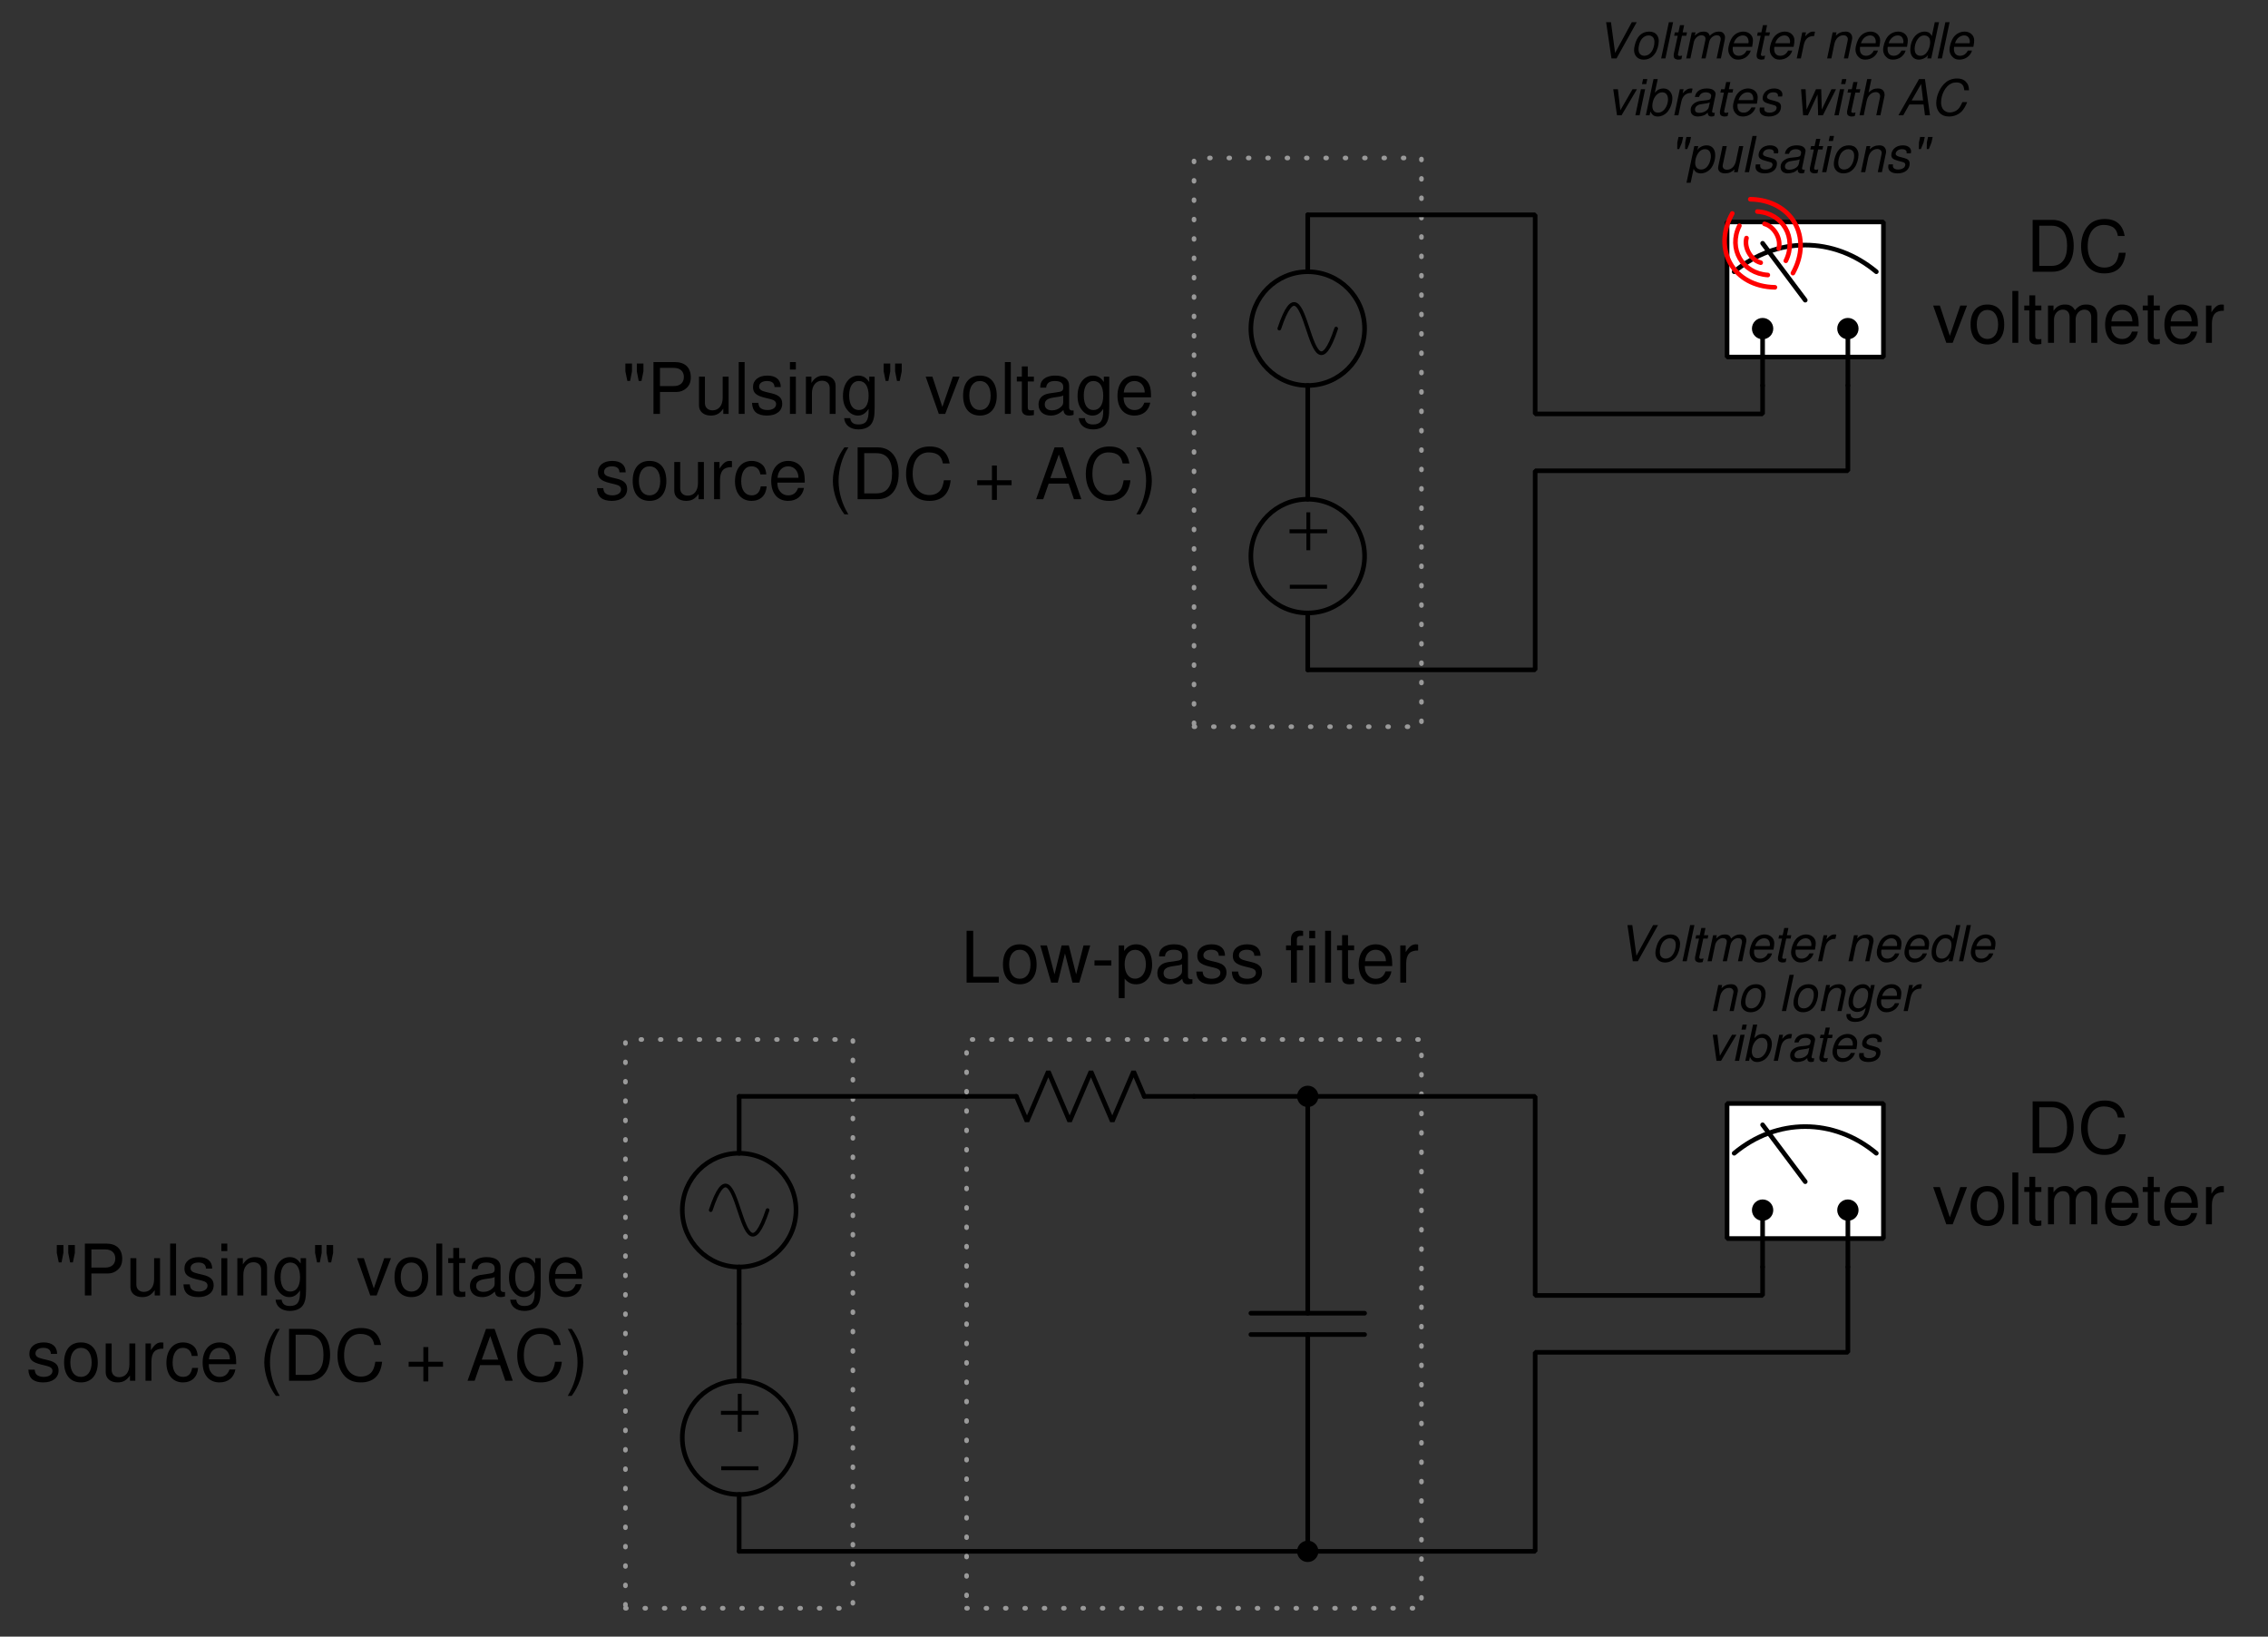 <?xml version="1.0" encoding="UTF-8"?>
<svg xmlns="http://www.w3.org/2000/svg" xmlns:xlink="http://www.w3.org/1999/xlink" viewBox="0 0 358.999 258.999" version="1.2">
<rect x="0" y="0" width="358.999" height="258.999" fill="#333333" stroke="none"/>
<defs>
<g>
<symbol overflow="visible" id="glyph0-0">
<path style="stroke:none;" d=""/>
</symbol>
<symbol overflow="visible" id="glyph0-1">
<path style="stroke:none;" d="M 3.391 -6 L 2.781 -6 L 2.781 -3.312 L 0.109 -3.312 L 0.109 -2.688 L 2.781 -2.688 L 2.781 0 L 3.391 0 L 3.391 -2.688 L 6.062 -2.688 L 6.062 -3.312 L 3.391 -3.312 Z M 3.391 -6 "/>
</symbol>
<symbol overflow="visible" id="glyph0-2">
<path style="stroke:none;" d="M 0.125 -3.312 L 0.125 -2.688 L 6.016 -2.688 L 6.016 -3.312 Z M 0.125 -3.312 "/>
</symbol>
<symbol overflow="visible" id="glyph1-0">
<path style="stroke:none;" d=""/>
</symbol>
<symbol overflow="visible" id="glyph1-1">
<path style="stroke:none;" d="M 0.578 -7.969 L 0.578 -6.734 L 0.891 -5.219 L 1.328 -5.219 L 1.625 -6.734 L 1.625 -7.969 Z M 2.391 -7.969 L 2.391 -6.734 L 2.688 -5.219 L 3.125 -5.219 L 3.438 -6.734 L 3.438 -7.969 Z M 2.391 -7.969 "/>
</symbol>
<symbol overflow="visible" id="glyph1-2">
<path style="stroke:none;" d="M 2.062 -3.469 L 4.641 -3.469 C 5.281 -3.469 5.797 -3.672 6.234 -4.062 C 6.734 -4.516 6.938 -5.047 6.938 -5.797 C 6.938 -7.328 6.031 -8.203 4.406 -8.203 L 1.031 -8.203 L 1.031 0 L 2.062 0 Z M 2.062 -4.406 L 2.062 -7.281 L 4.25 -7.281 C 5.25 -7.281 5.844 -6.734 5.844 -5.844 C 5.844 -4.938 5.25 -4.406 4.25 -4.406 Z M 2.062 -4.406 "/>
</symbol>
<symbol overflow="visible" id="glyph1-3">
<path style="stroke:none;" d="M 5.422 0 L 5.422 -5.891 L 4.484 -5.891 L 4.484 -2.547 C 4.484 -1.344 3.859 -0.562 2.875 -0.562 C 2.141 -0.562 1.672 -1.016 1.672 -1.719 L 1.672 -5.891 L 0.734 -5.891 L 0.734 -1.344 C 0.734 -0.375 1.469 0.266 2.609 0.266 C 3.469 0.266 4.031 -0.047 4.578 -0.828 L 4.578 0 Z M 5.422 0 "/>
</symbol>
<symbol overflow="visible" id="glyph1-4">
<path style="stroke:none;" d="M 1.703 -8.203 L 0.766 -8.203 L 0.766 0 L 1.703 0 Z M 1.703 -8.203 "/>
</symbol>
<symbol overflow="visible" id="glyph1-5">
<path style="stroke:none;" d="M 4.922 -4.25 C 4.922 -5.406 4.156 -6.062 2.797 -6.062 C 1.422 -6.062 0.531 -5.359 0.531 -4.266 C 0.531 -3.344 1 -2.906 2.391 -2.562 L 3.281 -2.344 C 3.922 -2.188 4.188 -1.953 4.188 -1.547 C 4.188 -0.984 3.641 -0.609 2.812 -0.609 C 2.312 -0.609 1.875 -0.75 1.641 -1 C 1.5 -1.172 1.422 -1.344 1.375 -1.75 L 0.375 -1.75 C 0.422 -0.391 1.188 0.266 2.734 0.266 C 4.219 0.266 5.156 -0.469 5.156 -1.609 C 5.156 -2.484 4.672 -2.969 3.5 -3.25 L 2.594 -3.469 C 1.828 -3.641 1.5 -3.891 1.5 -4.312 C 1.5 -4.859 1.984 -5.203 2.75 -5.203 C 3.516 -5.203 3.922 -4.875 3.938 -4.25 Z M 4.922 -4.25 "/>
</symbol>
<symbol overflow="visible" id="glyph1-6">
<path style="stroke:none;" d="M 1.688 -5.891 L 0.75 -5.891 L 0.75 0 L 1.688 0 Z M 1.688 -8.203 L 0.75 -8.203 L 0.75 -7.016 L 1.688 -7.016 Z M 1.688 -8.203 "/>
</symbol>
<symbol overflow="visible" id="glyph1-7">
<path style="stroke:none;" d="M 0.781 -5.891 L 0.781 0 L 1.734 0 L 1.734 -3.25 C 1.734 -4.453 2.359 -5.25 3.328 -5.25 C 4.078 -5.25 4.547 -4.797 4.547 -4.078 L 4.547 0 L 5.484 0 L 5.484 -4.453 C 5.484 -5.438 4.75 -6.062 3.609 -6.062 C 2.734 -6.062 2.172 -5.719 1.656 -4.906 L 1.656 -5.891 Z M 0.781 -5.891 "/>
</symbol>
<symbol overflow="visible" id="glyph1-8">
<path style="stroke:none;" d="M 4.547 -5.891 L 4.547 -5.047 C 4.078 -5.75 3.562 -6.062 2.812 -6.062 C 1.391 -6.062 0.391 -4.734 0.391 -2.844 C 0.391 -1.859 0.625 -1.141 1.141 -0.547 C 1.578 -0.016 2.141 0.266 2.75 0.266 C 3.453 0.266 3.953 -0.062 4.453 -0.797 L 4.453 -0.5 C 4.453 1.078 4.016 1.672 2.844 1.672 C 2.047 1.672 1.625 1.344 1.547 0.672 L 0.578 0.672 C 0.672 1.766 1.547 2.453 2.828 2.453 C 3.688 2.453 4.406 2.172 4.797 1.703 C 5.25 1.141 5.406 0.422 5.406 -0.969 L 5.406 -5.891 Z M 2.906 -5.203 C 3.891 -5.203 4.453 -4.359 4.453 -2.875 C 4.453 -1.438 3.875 -0.609 2.906 -0.609 C 1.938 -0.609 1.375 -1.453 1.375 -2.906 C 1.375 -4.344 1.938 -5.203 2.906 -5.203 Z M 2.906 -5.203 "/>
</symbol>
<symbol overflow="visible" id="glyph1-9">
<path style="stroke:none;" d=""/>
</symbol>
<symbol overflow="visible" id="glyph1-10">
<path style="stroke:none;" d="M 3.203 0 L 5.469 -5.891 L 4.406 -5.891 L 2.75 -1.109 L 1.172 -5.891 L 0.109 -5.891 L 2.188 0 Z M 3.203 0 "/>
</symbol>
<symbol overflow="visible" id="glyph1-11">
<path style="stroke:none;" d="M 3.062 -6.062 C 1.391 -6.062 0.406 -4.875 0.406 -2.906 C 0.406 -0.906 1.391 0.266 3.078 0.266 C 4.734 0.266 5.734 -0.922 5.734 -2.859 C 5.734 -4.906 4.766 -6.062 3.062 -6.062 Z M 3.078 -5.203 C 4.125 -5.203 4.766 -4.328 4.766 -2.875 C 4.766 -1.469 4.109 -0.609 3.078 -0.609 C 2.031 -0.609 1.391 -1.469 1.391 -2.906 C 1.391 -4.328 2.031 -5.203 3.078 -5.203 Z M 3.078 -5.203 "/>
</symbol>
<symbol overflow="visible" id="glyph1-12">
<path style="stroke:none;" d="M 2.859 -5.891 L 1.891 -5.891 L 1.891 -7.516 L 0.953 -7.516 L 0.953 -5.891 L 0.156 -5.891 L 0.156 -5.125 L 0.953 -5.125 L 0.953 -0.672 C 0.953 -0.062 1.359 0.266 2.094 0.266 C 2.344 0.266 2.547 0.234 2.859 0.188 L 2.859 -0.609 C 2.719 -0.578 2.594 -0.562 2.406 -0.562 C 2 -0.562 1.891 -0.672 1.891 -1.094 L 1.891 -5.125 L 2.859 -5.125 Z M 2.859 -5.891 "/>
</symbol>
<symbol overflow="visible" id="glyph1-13">
<path style="stroke:none;" d="M 6.016 -0.547 C 5.922 -0.531 5.875 -0.531 5.812 -0.531 C 5.484 -0.531 5.312 -0.703 5.312 -0.984 L 5.312 -4.453 C 5.312 -5.5 4.547 -6.062 3.094 -6.062 C 2.234 -6.062 1.547 -5.812 1.141 -5.375 C 0.859 -5.078 0.75 -4.734 0.734 -4.156 L 1.672 -4.156 C 1.75 -4.875 2.188 -5.203 3.062 -5.203 C 3.922 -5.203 4.375 -4.875 4.375 -4.312 L 4.375 -4.078 C 4.359 -3.672 4.156 -3.516 3.391 -3.422 C 2.062 -3.25 1.875 -3.203 1.5 -3.062 C 0.828 -2.766 0.469 -2.25 0.469 -1.484 C 0.469 -0.422 1.219 0.266 2.406 0.266 C 3.156 0.266 3.75 0 4.406 -0.609 C 4.484 0 4.766 0.266 5.375 0.266 C 5.578 0.266 5.703 0.234 6.016 0.156 Z M 4.375 -1.859 C 4.375 -1.547 4.281 -1.344 4 -1.094 C 3.625 -0.75 3.156 -0.562 2.609 -0.562 C 1.875 -0.562 1.453 -0.906 1.453 -1.5 C 1.453 -2.125 1.859 -2.438 2.875 -2.594 C 3.875 -2.719 4.062 -2.766 4.375 -2.906 Z M 4.375 -1.859 "/>
</symbol>
<symbol overflow="visible" id="glyph1-14">
<path style="stroke:none;" d="M 5.766 -2.625 C 5.766 -3.531 5.703 -4.078 5.531 -4.516 C 5.156 -5.484 4.25 -6.062 3.156 -6.062 C 1.5 -6.062 0.453 -4.812 0.453 -2.875 C 0.453 -0.922 1.469 0.266 3.125 0.266 C 4.484 0.266 5.406 -0.5 5.641 -1.781 L 4.703 -1.781 C 4.438 -1.016 3.922 -0.609 3.156 -0.609 C 2.562 -0.609 2.062 -0.875 1.75 -1.375 C 1.516 -1.703 1.438 -2.047 1.422 -2.625 Z M 1.453 -3.391 C 1.531 -4.484 2.188 -5.203 3.141 -5.203 C 4.094 -5.203 4.766 -4.453 4.766 -3.391 Z M 1.453 -3.391 "/>
</symbol>
<symbol overflow="visible" id="glyph1-15">
<path style="stroke:none;" d="M 0.781 -5.891 L 0.781 0 L 1.719 0 L 1.719 -3.062 C 1.734 -4.484 2.312 -5.109 3.609 -5.078 L 3.609 -6.031 C 3.453 -6.047 3.359 -6.062 3.25 -6.062 C 2.641 -6.062 2.188 -5.703 1.641 -4.828 L 1.641 -5.891 Z M 0.781 -5.891 "/>
</symbol>
<symbol overflow="visible" id="glyph1-16">
<path style="stroke:none;" d="M 5.297 -3.922 C 5.25 -4.484 5.125 -4.859 4.906 -5.188 C 4.5 -5.734 3.797 -6.062 2.969 -6.062 C 1.375 -6.062 0.344 -4.797 0.344 -2.844 C 0.344 -0.938 1.359 0.266 2.953 0.266 C 4.359 0.266 5.25 -0.578 5.359 -2.031 L 4.422 -2.031 C 4.266 -1.078 3.781 -0.609 2.984 -0.609 C 1.953 -0.609 1.328 -1.453 1.328 -2.844 C 1.328 -4.312 1.938 -5.203 2.953 -5.203 C 3.75 -5.203 4.234 -4.734 4.359 -3.922 Z M 5.297 -3.922 "/>
</symbol>
<symbol overflow="visible" id="glyph1-17">
<path style="stroke:none;" d="M 2.656 -8.203 C 1.531 -6.734 0.828 -4.688 0.828 -2.906 C 0.828 -1.141 1.531 0.906 2.656 2.391 L 3.281 2.391 C 2.281 0.781 1.734 -1.109 1.734 -2.906 C 1.734 -4.703 2.281 -6.609 3.281 -8.203 Z M 2.656 -8.203 "/>
</symbol>
<symbol overflow="visible" id="glyph1-18">
<path style="stroke:none;" d="M 1 0 L 4.156 0 C 6.234 0 7.5 -1.547 7.5 -4.109 C 7.5 -6.656 6.25 -8.203 4.156 -8.203 L 1 -8.203 Z M 2.047 -0.922 L 2.047 -7.281 L 3.984 -7.281 C 5.609 -7.281 6.453 -6.188 6.453 -4.094 C 6.453 -2.016 5.609 -0.922 3.984 -0.922 Z M 2.047 -0.922 "/>
</symbol>
<symbol overflow="visible" id="glyph1-19">
<path style="stroke:none;" d="M 7.453 -5.656 C 7.125 -7.453 6.094 -8.344 4.281 -8.344 C 3.188 -8.344 2.297 -7.984 1.688 -7.312 C 0.938 -6.5 0.547 -5.328 0.547 -4 C 0.547 -2.656 0.953 -1.5 1.719 -0.703 C 2.359 -0.047 3.172 0.266 4.234 0.266 C 6.25 0.266 7.375 -0.828 7.609 -3 L 6.531 -3 C 6.453 -2.438 6.328 -2.047 6.172 -1.719 C 5.828 -1.047 5.125 -0.656 4.25 -0.656 C 2.625 -0.656 1.594 -1.969 1.594 -4.016 C 1.594 -6.125 2.562 -7.406 4.156 -7.406 C 4.828 -7.406 5.438 -7.219 5.781 -6.891 C 6.094 -6.609 6.25 -6.281 6.375 -5.656 Z M 7.453 -5.656 "/>
</symbol>
<symbol overflow="visible" id="glyph1-20">
<path style="stroke:none;" d="M 6 -3 L 3.672 -3 L 3.672 -5.328 L 2.891 -5.328 L 2.891 -3 L 0.562 -3 L 0.562 -2.219 L 2.891 -2.219 L 2.891 0.109 L 3.672 0.109 L 3.672 -2.219 L 6 -2.219 Z M 6 -3 "/>
</symbol>
<symbol overflow="visible" id="glyph1-21">
<path style="stroke:none;" d="M 5.328 -2.469 L 6.172 0 L 7.344 0 L 4.469 -8.203 L 3.109 -8.203 L 0.188 0 L 1.312 0 L 2.172 -2.469 Z M 5.047 -3.344 L 2.438 -3.344 L 3.781 -7.078 Z M 5.047 -3.344 "/>
</symbol>
<symbol overflow="visible" id="glyph1-22">
<path style="stroke:none;" d="M 1.047 2.391 C 2.172 0.906 2.875 -1.141 2.875 -2.906 C 2.875 -4.688 2.172 -6.734 1.047 -8.203 L 0.422 -8.203 C 1.422 -6.594 1.969 -4.703 1.969 -2.906 C 1.969 -1.109 1.422 0.781 0.422 2.391 Z M 1.047 2.391 "/>
</symbol>
<symbol overflow="visible" id="glyph1-23">
<path style="stroke:none;" d="M 1.953 -8.203 L 0.906 -8.203 L 0.906 0 L 6 0 L 6 -0.922 L 1.953 -0.922 Z M 1.953 -8.203 "/>
</symbol>
<symbol overflow="visible" id="glyph1-24">
<path style="stroke:none;" d="M 6.234 0 L 7.969 -5.891 L 6.906 -5.891 L 5.734 -1.312 L 4.578 -5.891 L 3.438 -5.891 L 2.312 -1.312 L 1.109 -5.891 L 0.062 -5.891 L 1.781 0 L 2.828 0 L 3.969 -4.625 L 5.156 0 Z M 6.234 0 "/>
</symbol>
<symbol overflow="visible" id="glyph1-25">
<path style="stroke:none;" d="M 3.188 -3.516 L 0.516 -3.516 L 0.516 -2.703 L 3.188 -2.703 Z M 3.188 -3.516 "/>
</symbol>
<symbol overflow="visible" id="glyph1-26">
<path style="stroke:none;" d="M 0.609 2.453 L 1.547 2.453 L 1.547 -0.625 C 2.047 -0.016 2.594 0.266 3.359 0.266 C 4.891 0.266 5.891 -0.969 5.891 -2.844 C 5.891 -4.828 4.922 -6.062 3.359 -6.062 C 2.547 -6.062 1.906 -5.703 1.469 -5 L 1.469 -5.891 L 0.609 -5.891 Z M 3.188 -5.188 C 4.234 -5.188 4.906 -4.281 4.906 -2.875 C 4.906 -1.531 4.219 -0.625 3.188 -0.625 C 2.188 -0.625 1.547 -1.516 1.547 -2.906 C 1.547 -4.281 2.188 -5.188 3.188 -5.188 Z M 3.188 -5.188 "/>
</symbol>
<symbol overflow="visible" id="glyph1-27">
<path style="stroke:none;" d="M 2.906 -5.891 L 1.922 -5.891 L 1.922 -6.812 C 1.922 -7.219 2.141 -7.406 2.578 -7.406 C 2.656 -7.406 2.688 -7.406 2.906 -7.406 L 2.906 -8.172 C 2.688 -8.219 2.562 -8.234 2.375 -8.234 C 1.5 -8.234 0.984 -7.734 0.984 -6.891 L 0.984 -5.891 L 0.203 -5.891 L 0.203 -5.125 L 0.984 -5.125 L 0.984 0 L 1.922 0 L 1.922 -5.125 L 2.906 -5.125 Z M 2.906 -5.891 "/>
</symbol>
<symbol overflow="visible" id="glyph1-28">
<path style="stroke:none;" d="M 0.781 -5.891 L 0.781 0 L 1.734 0 L 1.734 -3.703 C 1.734 -4.562 2.344 -5.25 3.109 -5.25 C 3.812 -5.25 4.203 -4.812 4.203 -4.062 L 4.203 0 L 5.156 0 L 5.156 -3.703 C 5.156 -4.562 5.766 -5.25 6.531 -5.25 C 7.219 -5.25 7.625 -4.797 7.625 -4.062 L 7.625 0 L 8.578 0 L 8.578 -4.422 C 8.578 -5.484 7.969 -6.062 6.859 -6.062 C 6.078 -6.062 5.609 -5.828 5.047 -5.156 C 4.703 -5.797 4.234 -6.062 3.469 -6.062 C 2.672 -6.062 2.156 -5.766 1.656 -5.062 L 1.656 -5.891 Z M 0.781 -5.891 "/>
</symbol>
<symbol overflow="visible" id="glyph2-0">
<path style="stroke:none;" d=""/>
</symbol>
<symbol overflow="visible" id="glyph2-1">
<path style="stroke:none;" d="M 3.094 0 L 6.297 -5.734 L 5.516 -5.734 L 2.875 -0.875 L 2.219 -5.734 L 1.453 -5.734 L 2.297 0 Z M 3.094 0 "/>
</symbol>
<symbol overflow="visible" id="glyph2-2">
<path style="stroke:none;" d="M 3.031 -4.25 C 1.828 -4.25 1.047 -3.484 0.719 -2.031 C 0.656 -1.766 0.625 -1.531 0.625 -1.297 C 0.625 -0.422 1.234 0.188 2.125 0.188 C 2.875 0.188 3.469 -0.125 3.906 -0.734 C 4.281 -1.234 4.531 -2.094 4.531 -2.766 C 4.531 -3.359 4.234 -3.891 3.75 -4.109 C 3.531 -4.203 3.312 -4.25 3.031 -4.25 Z M 2.922 -3.641 C 3.328 -3.641 3.641 -3.438 3.766 -3.109 C 3.812 -2.969 3.844 -2.812 3.844 -2.625 C 3.844 -1.719 3.422 -0.859 2.828 -0.562 C 2.641 -0.469 2.453 -0.422 2.234 -0.422 C 1.844 -0.422 1.531 -0.625 1.406 -0.953 C 1.359 -1.109 1.328 -1.281 1.328 -1.453 C 1.328 -1.812 1.406 -2.219 1.562 -2.594 C 1.734 -3.031 2 -3.312 2.344 -3.5 C 2.531 -3.594 2.703 -3.641 2.922 -3.641 Z M 2.922 -3.641 "/>
</symbol>
<symbol overflow="visible" id="glyph2-3">
<path style="stroke:none;" d="M 2.422 -5.734 L 1.75 -5.734 L 0.531 0 L 1.203 0 Z M 2.422 -5.734 "/>
</symbol>
<symbol overflow="visible" id="glyph2-4">
<path style="stroke:none;" d="M 2.875 -4.125 L 2.188 -4.125 L 2.422 -5.266 L 1.766 -5.266 L 1.516 -4.125 L 0.953 -4.125 L 0.844 -3.594 L 1.406 -3.594 L 0.781 -0.688 C 0.766 -0.609 0.766 -0.516 0.766 -0.438 C 0.766 -0.125 0.891 0.062 1.203 0.141 C 1.297 0.172 1.375 0.188 1.469 0.188 C 1.625 0.188 1.859 0.156 1.984 0.125 L 2.109 -0.453 C 1.844 -0.391 1.828 -0.391 1.719 -0.391 C 1.578 -0.391 1.484 -0.438 1.453 -0.547 C 1.438 -0.562 1.438 -0.578 1.438 -0.594 C 1.438 -0.625 1.453 -0.656 1.453 -0.703 L 2.078 -3.594 L 2.766 -3.594 Z M 2.875 -4.125 "/>
</symbol>
<symbol overflow="visible" id="glyph2-5">
<path style="stroke:none;" d="M 1.438 -4.125 L 0.562 0 L 1.219 0 L 1.766 -2.594 C 1.891 -3.188 2.438 -3.672 2.969 -3.672 C 3.297 -3.672 3.562 -3.5 3.594 -3.25 C 3.609 -3.219 3.609 -3.188 3.609 -3.141 C 3.609 -3.047 3.594 -2.938 3.578 -2.844 L 2.969 0 L 3.625 0 L 4.188 -2.594 C 4.312 -3.203 4.844 -3.672 5.422 -3.672 C 5.781 -3.672 6.016 -3.453 6.016 -3.078 C 6.016 -2.953 6.016 -2.953 5.953 -2.688 L 5.375 0 L 6.047 0 L 6.656 -2.938 C 6.688 -3.031 6.703 -3.281 6.703 -3.375 C 6.703 -3.578 6.609 -3.797 6.453 -3.984 C 6.281 -4.172 6.078 -4.25 5.703 -4.25 C 5.188 -4.25 4.75 -4.047 4.281 -3.594 C 4.203 -3.875 4.047 -4.078 3.797 -4.172 C 3.672 -4.219 3.516 -4.25 3.328 -4.25 C 2.781 -4.25 2.438 -4.094 1.922 -3.609 L 2.031 -4.125 Z M 1.438 -4.125 "/>
</symbol>
<symbol overflow="visible" id="glyph2-6">
<path style="stroke:none;" d="M 4.438 -1.844 C 4.547 -2.453 4.562 -2.641 4.562 -2.891 C 4.562 -3.656 3.906 -4.25 3.062 -4.25 C 2.375 -4.25 1.719 -3.922 1.328 -3.391 C 0.953 -2.891 0.656 -2.016 0.656 -1.359 C 0.656 -0.938 0.844 -0.5 1.156 -0.219 C 1.422 0.062 1.766 0.188 2.219 0.188 C 3.172 0.188 3.984 -0.406 4.219 -1.25 L 3.562 -1.25 C 3.281 -0.703 2.859 -0.422 2.328 -0.422 C 1.703 -0.422 1.359 -0.812 1.359 -1.484 C 1.359 -1.656 1.359 -1.719 1.391 -1.844 Z M 1.531 -2.406 C 1.734 -3.141 2.328 -3.641 2.969 -3.641 C 3.438 -3.641 3.75 -3.375 3.844 -2.906 C 3.859 -2.828 3.875 -2.75 3.875 -2.672 C 3.875 -2.594 3.859 -2.531 3.844 -2.406 Z M 1.531 -2.406 "/>
</symbol>
<symbol overflow="visible" id="glyph2-7">
<path style="stroke:none;" d="M 1.422 -4.125 L 0.547 0 L 1.203 0 L 1.656 -2.141 C 1.859 -3.078 2.391 -3.547 3.219 -3.547 L 3.297 -3.547 L 3.438 -4.219 L 3.391 -4.234 C 3.312 -4.234 3.25 -4.25 3.188 -4.25 C 2.719 -4.25 2.375 -4.047 1.875 -3.484 L 2.016 -4.125 Z M 1.422 -4.125 "/>
</symbol>
<symbol overflow="visible" id="glyph2-8">
<path style="stroke:none;" d=""/>
</symbol>
<symbol overflow="visible" id="glyph2-9">
<path style="stroke:none;" d="M 1.422 -4.125 L 0.547 0 L 1.219 0 L 1.688 -2.281 C 1.875 -3.141 2.438 -3.672 3.141 -3.672 C 3.531 -3.672 3.828 -3.406 3.828 -3.047 C 3.828 -3 3.812 -2.875 3.781 -2.75 L 3.203 0 L 3.859 0 L 4.484 -2.969 C 4.516 -3.062 4.516 -3.156 4.516 -3.266 C 4.516 -3.719 4.25 -4.094 3.828 -4.203 C 3.719 -4.234 3.594 -4.25 3.453 -4.25 C 2.844 -4.25 2.328 -4.031 1.922 -3.609 L 2.031 -4.125 Z M 1.422 -4.125 "/>
</symbol>
<symbol overflow="visible" id="glyph2-10">
<path style="stroke:none;" d="M 5.125 -5.734 L 4.453 -5.734 L 3.984 -3.531 C 3.797 -3.922 3.594 -4.109 3.281 -4.188 C 3.141 -4.234 3 -4.25 2.859 -4.25 C 1.547 -4.25 0.578 -3 0.578 -1.344 C 0.578 -0.422 1.109 0.188 1.922 0.188 C 2.266 0.188 2.625 0.078 2.938 -0.125 C 3.172 -0.266 3.281 -0.375 3.391 -0.594 L 3.266 0 L 3.891 0 Z M 2.797 -3.641 C 3.172 -3.641 3.5 -3.438 3.625 -3.156 C 3.688 -2.984 3.719 -2.797 3.719 -2.578 C 3.719 -2.109 3.594 -1.625 3.359 -1.219 C 3.062 -0.688 2.672 -0.422 2.188 -0.422 C 1.797 -0.422 1.516 -0.609 1.375 -0.906 C 1.312 -1.094 1.266 -1.281 1.266 -1.5 C 1.266 -2.359 1.703 -3.25 2.281 -3.531 C 2.438 -3.609 2.578 -3.641 2.797 -3.641 Z M 2.797 -3.641 "/>
</symbol>
<symbol overflow="visible" id="glyph2-11">
<path style="stroke:none;" d="M 2.266 0 L 4.703 -4.125 L 4 -4.125 L 2.078 -0.797 L 1.688 -4.125 L 0.953 -4.125 L 1.547 0 Z M 2.266 0 "/>
</symbol>
<symbol overflow="visible" id="glyph2-12">
<path style="stroke:none;" d="M 2.062 -4.125 L 1.391 -4.125 L 0.516 0 L 1.188 0 Z M 2.406 -5.734 L 1.734 -5.734 L 1.562 -4.938 L 2.234 -4.938 Z M 2.406 -5.734 "/>
</symbol>
<symbol overflow="visible" id="glyph2-13">
<path style="stroke:none;" d="M 1.641 -5.734 L 0.422 0 L 1.016 0 L 1.156 -0.609 C 1.406 -0.047 1.734 0.188 2.312 0.188 C 2.844 0.188 3.406 -0.062 3.75 -0.438 C 4.281 -1 4.625 -1.891 4.625 -2.703 C 4.625 -3.328 4.312 -3.875 3.812 -4.125 C 3.625 -4.203 3.438 -4.25 3.234 -4.25 C 2.906 -4.25 2.562 -4.156 2.328 -4.016 C 2.203 -3.922 2.094 -3.828 1.844 -3.578 L 2.312 -5.734 Z M 3.016 -3.641 C 3.391 -3.641 3.672 -3.469 3.812 -3.156 C 3.891 -2.969 3.938 -2.781 3.938 -2.547 C 3.938 -1.688 3.484 -0.828 2.859 -0.531 C 2.703 -0.453 2.531 -0.422 2.328 -0.422 C 1.969 -0.422 1.688 -0.594 1.562 -0.906 C 1.484 -1.078 1.453 -1.266 1.453 -1.438 C 1.453 -2.359 1.875 -3.188 2.5 -3.516 C 2.656 -3.594 2.812 -3.641 3.016 -3.641 Z M 3.016 -3.641 "/>
</symbol>
<symbol overflow="visible" id="glyph2-14">
<path style="stroke:none;" d="M 4.344 -0.406 C 4.281 -0.391 4.25 -0.391 4.219 -0.391 C 4.047 -0.391 3.953 -0.438 3.922 -0.531 C 3.906 -0.562 3.906 -0.578 3.906 -0.609 C 3.906 -0.641 3.906 -0.672 3.922 -0.688 L 4.422 -3.062 C 4.469 -3.281 4.469 -3.281 4.469 -3.359 C 4.469 -3.734 4.156 -4.078 3.672 -4.188 C 3.5 -4.219 3.297 -4.25 3.109 -4.25 C 2 -4.25 1.344 -3.781 1.188 -2.906 L 1.844 -2.906 C 1.922 -3.125 1.984 -3.234 2.094 -3.344 C 2.266 -3.531 2.594 -3.641 2.922 -3.641 C 3.281 -3.641 3.578 -3.516 3.703 -3.328 C 3.75 -3.266 3.766 -3.203 3.766 -3.141 C 3.766 -3.109 3.75 -3.047 3.75 -2.984 L 3.719 -2.844 C 3.672 -2.531 3.5 -2.422 2.922 -2.375 C 2.141 -2.312 1.797 -2.25 1.516 -2.141 C 1 -1.938 0.672 -1.594 0.547 -1.141 C 0.531 -1.047 0.516 -0.922 0.516 -0.828 C 0.516 -0.375 0.734 -0.047 1.125 0.094 C 1.281 0.156 1.453 0.188 1.641 0.188 C 1.922 0.188 2.25 0.125 2.531 0.031 C 2.781 -0.062 2.906 -0.141 3.234 -0.422 L 3.234 -0.344 C 3.234 -0.109 3.344 0.078 3.531 0.141 C 3.625 0.172 3.719 0.188 3.828 0.188 C 3.922 0.188 3.953 0.188 4.141 0.141 C 4.156 0.125 4.203 0.125 4.25 0.109 Z M 3.391 -1.297 C 3.297 -0.797 2.594 -0.391 1.906 -0.391 C 1.625 -0.391 1.422 -0.453 1.312 -0.578 C 1.25 -0.672 1.203 -0.781 1.203 -0.906 C 1.203 -1.172 1.359 -1.422 1.594 -1.562 C 1.781 -1.688 2.016 -1.75 2.406 -1.797 C 3.203 -1.906 3.203 -1.906 3.547 -2.031 Z M 3.391 -1.297 "/>
</symbol>
<symbol overflow="visible" id="glyph2-15">
<path style="stroke:none;" d="M 4.047 -2.984 C 4.094 -3.141 4.094 -3.219 4.094 -3.312 C 4.094 -3.859 3.578 -4.25 2.797 -4.25 C 2.25 -4.25 1.766 -4.078 1.438 -3.766 C 1.156 -3.5 0.969 -3.094 0.969 -2.719 C 0.969 -2.234 1.25 -2.016 2.062 -1.797 L 2.641 -1.641 C 2.891 -1.578 3.016 -1.531 3.094 -1.438 C 3.141 -1.375 3.188 -1.25 3.188 -1.188 C 3.188 -1.094 3.109 -0.891 3.047 -0.797 C 2.906 -0.641 2.672 -0.516 2.391 -0.453 C 2.281 -0.438 2.172 -0.422 2.062 -0.422 C 1.594 -0.422 1.312 -0.578 1.234 -0.859 C 1.219 -0.922 1.219 -0.969 1.219 -1.031 C 1.219 -1.078 1.219 -1.156 1.234 -1.234 L 0.531 -1.234 C 0.484 -1.047 0.484 -0.953 0.484 -0.828 C 0.484 -0.359 0.797 -0.016 1.359 0.125 C 1.547 0.156 1.734 0.188 1.938 0.188 C 3.125 0.188 3.875 -0.422 3.875 -1.359 C 3.875 -1.844 3.625 -2.094 2.922 -2.266 L 2.328 -2.422 C 1.953 -2.516 1.734 -2.641 1.672 -2.797 C 1.672 -2.812 1.656 -2.844 1.656 -2.891 C 1.656 -3.047 1.75 -3.25 1.891 -3.375 C 2.094 -3.562 2.328 -3.641 2.672 -3.641 C 3.047 -3.641 3.266 -3.531 3.359 -3.328 C 3.391 -3.281 3.391 -3.219 3.391 -3.156 C 3.391 -3.109 3.391 -3.047 3.391 -2.984 Z M 4.047 -2.984 "/>
</symbol>
<symbol overflow="visible" id="glyph2-16">
<path style="stroke:none;" d="M 4.375 0 L 6.453 -4.125 L 5.734 -4.125 L 4.203 -0.906 L 4.109 -4.125 L 3.281 -4.125 L 1.797 -0.906 L 1.641 -4.125 L 0.922 -4.125 L 1.25 0 L 2 0 L 3.531 -3.297 L 3.625 0 Z M 4.375 0 "/>
</symbol>
<symbol overflow="visible" id="glyph2-17">
<path style="stroke:none;" d="M 1.766 -5.734 L 0.547 0 L 1.219 0 L 1.688 -2.281 C 1.875 -3.141 2.438 -3.672 3.156 -3.672 C 3.547 -3.672 3.812 -3.406 3.812 -3.016 C 3.812 -2.906 3.812 -2.906 3.766 -2.703 L 3.203 0 L 3.859 0 L 4.484 -2.969 C 4.516 -3.062 4.516 -3.156 4.516 -3.25 C 4.516 -3.734 4.266 -4.094 3.844 -4.203 C 3.719 -4.234 3.594 -4.25 3.453 -4.25 C 2.859 -4.25 2.484 -4.078 1.984 -3.609 L 2.438 -5.734 Z M 1.766 -5.734 "/>
</symbol>
<symbol overflow="visible" id="glyph2-18">
<path style="stroke:none;" d="M 4.125 -1.719 L 4.344 0 L 5.141 0 L 4.344 -5.734 L 3.406 -5.734 L 0.141 0 L 0.906 0 L 1.875 -1.719 Z M 4.047 -2.344 L 2.234 -2.344 L 3.734 -4.969 Z M 4.047 -2.344 "/>
</symbol>
<symbol overflow="visible" id="glyph2-19">
<path style="stroke:none;" d="M 6.062 -3.969 C 6.047 -4.297 6.016 -4.5 5.938 -4.734 C 5.766 -5.203 5.359 -5.594 4.875 -5.734 C 4.656 -5.797 4.438 -5.828 4.188 -5.828 C 3.453 -5.828 2.781 -5.594 2.281 -5.125 C 1.641 -4.547 1.188 -3.719 0.969 -2.781 C 0.906 -2.484 0.875 -2.188 0.875 -1.906 C 0.875 -0.969 1.344 -0.219 2.062 0.047 C 2.297 0.141 2.578 0.188 2.891 0.188 C 3.719 0.188 4.453 -0.125 4.969 -0.688 C 5.266 -1.031 5.516 -1.453 5.781 -2.094 L 5.016 -2.094 C 4.812 -1.641 4.688 -1.406 4.547 -1.219 C 4.219 -0.75 3.625 -0.453 3 -0.453 C 2.531 -0.453 2.062 -0.719 1.859 -1.109 C 1.719 -1.375 1.641 -1.688 1.641 -2.047 C 1.641 -3.328 2.359 -4.656 3.281 -5.047 C 3.516 -5.156 3.781 -5.203 4.062 -5.203 C 4.844 -5.203 5.25 -4.812 5.312 -3.969 Z M 6.062 -3.969 "/>
</symbol>
<symbol overflow="visible" id="glyph2-20">
<path style="stroke:none;" d="M 1.594 -5.578 L 1.406 -4.703 L 1.391 -3.656 L 1.703 -3.656 L 2.141 -4.703 L 2.328 -5.578 Z M 2.844 -5.578 L 2.656 -4.703 L 2.641 -3.656 L 2.969 -3.656 L 3.391 -4.703 L 3.578 -5.578 Z M 2.844 -5.578 "/>
</symbol>
<symbol overflow="visible" id="glyph2-21">
<path style="stroke:none;" d="M 0.062 1.672 L 0.719 1.672 L 1.188 -0.531 C 1.375 -0.156 1.562 0.047 1.891 0.125 C 2.031 0.172 2.172 0.188 2.312 0.188 C 2.922 0.188 3.516 -0.109 3.922 -0.594 C 4.344 -1.125 4.609 -1.922 4.609 -2.703 C 4.609 -3.656 4.094 -4.25 3.25 -4.25 C 2.625 -4.25 2 -3.906 1.781 -3.469 L 1.922 -4.125 L 1.297 -4.125 Z M 2.984 -3.641 C 3.375 -3.641 3.656 -3.469 3.797 -3.156 C 3.875 -2.969 3.922 -2.781 3.922 -2.547 C 3.922 -2.203 3.828 -1.812 3.688 -1.453 C 3.484 -1 3.234 -0.688 2.891 -0.531 C 2.734 -0.453 2.562 -0.422 2.375 -0.422 C 1.797 -0.422 1.438 -0.812 1.438 -1.453 C 1.438 -2.344 1.891 -3.25 2.484 -3.531 C 2.641 -3.609 2.797 -3.641 2.984 -3.641 Z M 2.984 -3.641 "/>
</symbol>
<symbol overflow="visible" id="glyph2-22">
<path style="stroke:none;" d="M 3.797 0 L 4.672 -4.125 L 4.016 -4.125 L 3.516 -1.781 C 3.344 -0.938 2.781 -0.391 2.109 -0.391 C 1.734 -0.391 1.484 -0.547 1.422 -0.844 C 1.422 -0.891 1.406 -0.938 1.406 -1 C 1.406 -1.062 1.422 -1.125 1.438 -1.203 L 2.062 -4.125 L 1.391 -4.125 L 0.719 -0.938 C 0.703 -0.859 0.688 -0.781 0.688 -0.672 C 0.688 -0.266 0.953 0.047 1.391 0.141 C 1.516 0.172 1.641 0.188 1.781 0.188 C 2.391 0.188 2.844 -0.016 3.297 -0.453 L 3.203 0 Z M 3.797 0 "/>
</symbol>
<symbol overflow="visible" id="glyph2-23">
<path style="stroke:none;" d="M 4.141 -4.125 L 4 -3.516 C 3.828 -3.875 3.625 -4.078 3.297 -4.188 C 3.172 -4.219 3.047 -4.25 2.906 -4.25 C 2.297 -4.25 1.688 -3.953 1.297 -3.453 C 0.875 -2.922 0.578 -2.062 0.578 -1.328 C 0.578 -0.703 0.859 -0.234 1.344 0 C 1.531 0.094 1.734 0.141 1.938 0.141 C 2.438 0.141 2.891 -0.078 3.297 -0.5 L 3.266 -0.344 C 3.047 0.719 2.625 1.156 1.781 1.156 C 1.25 1.156 0.922 0.938 0.922 0.578 L 0.922 0.469 L 0.266 0.469 C 0.266 0.609 0.25 0.688 0.25 0.719 C 0.25 1.141 0.562 1.516 1.031 1.641 C 1.219 1.688 1.422 1.719 1.641 1.719 C 2.281 1.719 2.828 1.531 3.188 1.188 C 3.578 0.812 3.781 0.328 4 -0.672 L 4.734 -4.125 Z M 2.859 -3.641 C 3.188 -3.641 3.484 -3.438 3.609 -3.156 C 3.656 -3.016 3.688 -2.859 3.688 -2.672 C 3.688 -2.188 3.547 -1.609 3.328 -1.219 C 3.078 -0.734 2.609 -0.438 2.141 -0.438 C 1.609 -0.438 1.281 -0.812 1.281 -1.453 C 1.281 -1.844 1.359 -2.234 1.516 -2.609 C 1.703 -3.047 1.938 -3.312 2.281 -3.5 C 2.484 -3.594 2.641 -3.641 2.859 -3.641 Z M 2.859 -3.641 "/>
</symbol>
</g>
</defs>
<g id="surface1">
<path style="fill-rule:evenodd;fill:rgb(100%,100%,100%);fill-opacity:1;stroke-width:7.312;stroke-linecap:round;stroke-linejoin:bevel;stroke:rgb(0%,0%,0%);stroke-opacity:1;stroke-miterlimit:6;" d="M 2728.75 2019.99 L 2976.25 2019.99 L 2976.25 2233.74 L 2728.75 2233.74 Z M 2728.75 2019.99 " transform="matrix(0.1,0,0,-0.1,0.5,258.499)"/>
<path style="fill:none;stroke-width:7.312;stroke-linecap:round;stroke-linejoin:bevel;stroke:rgb(0%,0%,0%);stroke-opacity:1;stroke-miterlimit:6;" d="M 2740 2154.99 C 2807.5 2211.24 2897.5 2211.24 2965 2154.99 " transform="matrix(0.1,0,0,-0.1,0.5,258.499)"/>
<path style="fill:none;stroke-width:7.312;stroke-linecap:round;stroke-linejoin:bevel;stroke:rgb(0%,0%,0%);stroke-opacity:1;stroke-miterlimit:6;" d="M 2785 2199.99 L 2852.5 2109.99 " transform="matrix(0.1,0,0,-0.1,0.5,258.499)"/>
<path style=" stroke:none;fill-rule:evenodd;fill:rgb(0%,0%,0%);fill-opacity:1;" d="M 280.688 52 C 280.688 51.066 279.934 50.312 279 50.312 C 278.066 50.312 277.312 51.066 277.312 52 C 277.312 52.93 278.066 53.688 279 53.688 C 279.934 53.688 280.688 52.93 280.688 52 "/>
<path style="fill:none;stroke-width:7.312;stroke-linecap:round;stroke-linejoin:bevel;stroke:rgb(0%,0%,0%);stroke-opacity:1;stroke-miterlimit:6;" d="M 2785 1974.99 L 2785 2064.99 " transform="matrix(0.1,0,0,-0.1,0.5,258.499)"/>
<path style=" stroke:none;fill-rule:evenodd;fill:rgb(0%,0%,0%);fill-opacity:1;" d="M 294.188 52 C 294.188 51.066 293.434 50.312 292.5 50.312 C 291.566 50.312 290.812 51.066 290.812 52 C 290.812 52.93 291.566 53.688 292.5 53.688 C 293.434 53.688 294.188 52.93 294.188 52 "/>
<path style="fill:none;stroke-width:7.312;stroke-linecap:round;stroke-linejoin:bevel;stroke:rgb(0%,0%,0%);stroke-opacity:1;stroke-miterlimit:6;" d="M 2920 1974.99 L 2920 2064.99 " transform="matrix(0.1,0,0,-0.1,0.5,258.499)"/>
<path style="fill:none;stroke-width:7.312;stroke-linecap:round;stroke-linejoin:bevel;stroke:rgb(0%,0%,0%);stroke-opacity:1;stroke-miterlimit:6;" d="M 2155 1704.99 C 2155 1754.717 2114.688 1794.99 2065 1794.99 C 2015.312 1794.99 1975 1754.717 1975 1704.99 C 1975 1655.303 2015.312 1614.99 2065 1614.99 C 2114.688 1614.99 2155 1655.303 2155 1704.99 " transform="matrix(0.1,0,0,-0.1,0.5,258.499)"/>
<path style="fill:none;stroke-width:7.312;stroke-linecap:round;stroke-linejoin:bevel;stroke:rgb(0%,0%,0%);stroke-opacity:1;stroke-miterlimit:6;" d="M 2065 1884.99 L 2065 1794.99 " transform="matrix(0.1,0,0,-0.1,0.5,258.499)"/>
<path style="fill:none;stroke-width:7.312;stroke-linecap:round;stroke-linejoin:bevel;stroke:rgb(0%,0%,0%);stroke-opacity:1;stroke-miterlimit:6;" d="M 2065 1524.99 L 2065 1614.99 " transform="matrix(0.1,0,0,-0.1,0.5,258.499)"/>
<g style="fill:rgb(0%,0%,0%);fill-opacity:1;">
  <use xlink:href="#glyph0-1" x="204.009" y="87.076"/>
</g>
<g style="fill:rgb(0%,0%,0%);fill-opacity:1;">
  <use xlink:href="#glyph0-2" x="204.038" y="95.849"/>
</g>
<path style="fill:none;stroke-width:7.312;stroke-linecap:round;stroke-linejoin:bevel;stroke:rgb(0%,0%,0%);stroke-opacity:1;stroke-miterlimit:6;" d="M 2155 2064.99 C 2155 2114.717 2114.688 2154.99 2065 2154.99 C 2015.312 2154.99 1975 2114.717 1975 2064.99 C 1975 2015.303 2015.312 1974.99 2065 1974.99 C 2114.688 1974.99 2155 2015.303 2155 2064.99 " transform="matrix(0.1,0,0,-0.1,0.5,258.499)"/>
<path style="fill:none;stroke-width:7.312;stroke-linecap:round;stroke-linejoin:bevel;stroke:rgb(0%,0%,0%);stroke-opacity:1;stroke-miterlimit:6;" d="M 2065 2244.99 L 2065 2154.99 " transform="matrix(0.1,0,0,-0.1,0.5,258.499)"/>
<path style="fill:none;stroke-width:7.312;stroke-linecap:round;stroke-linejoin:bevel;stroke:rgb(0%,0%,0%);stroke-opacity:1;stroke-miterlimit:6;" d="M 2065 1884.99 L 2065 1974.99 " transform="matrix(0.1,0,0,-0.1,0.5,258.499)"/>
<path style="fill:none;stroke-width:5.85;stroke-linecap:round;stroke-linejoin:bevel;stroke:rgb(0%,0%,0%);stroke-opacity:1;stroke-miterlimit:6;" d="M 2110 2064.99 C 2065 1929.99 2065 2199.99 2020 2064.99 " transform="matrix(0.1,0,0,-0.1,0.5,258.499)"/>
<g style="fill:rgb(0%,0%,0%);fill-opacity:1;">
  <use xlink:href="#glyph1-1" x="98.412" y="65.499"/>
  <use xlink:href="#glyph1-2" x="102.406" y="65.499"/>
  <use xlink:href="#glyph1-3" x="109.91" y="65.499"/>
  <use xlink:href="#glyph1-4" x="116.165" y="65.499"/>
  <use xlink:href="#glyph1-5" x="118.662" y="65.499"/>
  <use xlink:href="#glyph1-6" x="124.287" y="65.499"/>
  <use xlink:href="#glyph1-7" x="126.785" y="65.499"/>
  <use xlink:href="#glyph1-8" x="133.04" y="65.499"/>
  <use xlink:href="#glyph1-1" x="139.295" y="65.499"/>
  <use xlink:href="#glyph1-9" x="143.289" y="65.499"/>
  <use xlink:href="#glyph1-10" x="146.416" y="65.499"/>
  <use xlink:href="#glyph1-11" x="152.041" y="65.499"/>
  <use xlink:href="#glyph1-4" x="158.296" y="65.499"/>
  <use xlink:href="#glyph1-12" x="160.794" y="65.499"/>
  <use xlink:href="#glyph1-13" x="163.921" y="65.499"/>
  <use xlink:href="#glyph1-8" x="170.176" y="65.499"/>
  <use xlink:href="#glyph1-14" x="176.431" y="65.499"/>
</g>
<g style="fill:rgb(0%,0%,0%);fill-opacity:1;">
  <use xlink:href="#glyph1-5" x="94.116" y="78.999"/>
  <use xlink:href="#glyph1-11" x="99.741" y="78.999"/>
  <use xlink:href="#glyph1-3" x="105.996" y="78.999"/>
  <use xlink:href="#glyph1-15" x="112.251" y="78.999"/>
  <use xlink:href="#glyph1-16" x="115.997" y="78.999"/>
  <use xlink:href="#glyph1-14" x="121.622" y="78.999"/>
  <use xlink:href="#glyph1-9" x="127.877" y="78.999"/>
  <use xlink:href="#glyph1-17" x="131.004" y="78.999"/>
  <use xlink:href="#glyph1-18" x="134.751" y="78.999"/>
  <use xlink:href="#glyph1-19" x="142.873" y="78.999"/>
  <use xlink:href="#glyph1-9" x="150.996" y="78.999"/>
  <use xlink:href="#glyph1-20" x="154.123" y="78.999"/>
  <use xlink:href="#glyph1-9" x="160.693" y="78.999"/>
  <use xlink:href="#glyph1-21" x="163.821" y="78.999"/>
  <use xlink:href="#glyph1-19" x="171.324" y="78.999"/>
  <use xlink:href="#glyph1-22" x="179.447" y="78.999"/>
</g>
<path style="fill:none;stroke-width:7.312;stroke-linecap:round;stroke-linejoin:bevel;stroke:rgb(60.352%,60.352%,60.352%);stroke-opacity:1;stroke-dasharray:1.406,29.25;stroke-miterlimit:6;" d="M 1885 1434.99 L 2245 1434.99 L 2245 2334.99 L 1885 2334.99 Z M 1885 1434.99 " transform="matrix(0.1,0,0,-0.1,0.5,258.499)"/>
<path style="fill:none;stroke-width:7.312;stroke-linecap:round;stroke-linejoin:bevel;stroke:rgb(100%,0%,0%);stroke-opacity:1;stroke-miterlimit:6;" d="M 2759.492 2208.232 C 2755.352 2192.881 2766.602 2173.388 2781.992 2169.287 " transform="matrix(0.1,0,0,-0.1,0.5,258.499)"/>
<path style="fill:none;stroke-width:7.312;stroke-linecap:round;stroke-linejoin:bevel;stroke:rgb(100%,0%,0%);stroke-opacity:1;stroke-miterlimit:6;" d="M 2748.242 2227.724 C 2730.273 2191.357 2752.773 2152.373 2793.242 2149.795 " transform="matrix(0.1,0,0,-0.1,0.5,258.499)"/>
<path style="fill:none;stroke-width:7.312;stroke-linecap:round;stroke-linejoin:bevel;stroke:rgb(100%,0%,0%);stroke-opacity:1;stroke-miterlimit:6;" d="M 2736.992 2247.217 C 2705.156 2189.834 2738.906 2131.396 2804.492 2130.302 " transform="matrix(0.1,0,0,-0.1,0.5,258.499)"/>
<path style="fill:none;stroke-width:7.312;stroke-linecap:round;stroke-linejoin:bevel;stroke:rgb(100%,0%,0%);stroke-opacity:1;stroke-miterlimit:6;" d="M 2788.008 2230.732 C 2803.398 2226.631 2814.648 2207.138 2810.508 2191.787 " transform="matrix(0.1,0,0,-0.1,0.5,258.499)"/>
<path style="fill:none;stroke-width:7.312;stroke-linecap:round;stroke-linejoin:bevel;stroke:rgb(100%,0%,0%);stroke-opacity:1;stroke-miterlimit:6;" d="M 2776.758 2250.224 C 2817.227 2247.607 2839.727 2208.623 2821.758 2172.295 " transform="matrix(0.1,0,0,-0.1,0.5,258.499)"/>
<path style="fill:none;stroke-width:7.312;stroke-linecap:round;stroke-linejoin:bevel;stroke:rgb(100%,0%,0%);stroke-opacity:1;stroke-miterlimit:6;" d="M 2765.508 2269.717 C 2831.094 2268.584 2864.844 2210.146 2833.008 2152.802 " transform="matrix(0.1,0,0,-0.1,0.5,258.499)"/>
<g style="fill:rgb(0%,0%,0%);fill-opacity:1;">
  <use xlink:href="#glyph2-1" x="252.78" y="9.249"/>
  <use xlink:href="#glyph2-2" x="258.033" y="9.249"/>
  <use xlink:href="#glyph2-3" x="262.411" y="9.249"/>
  <use xlink:href="#glyph2-4" x="264.159" y="9.249"/>
  <use xlink:href="#glyph2-5" x="266.349" y="9.249"/>
  <use xlink:href="#glyph2-6" x="272.909" y="9.249"/>
  <use xlink:href="#glyph2-4" x="277.287" y="9.249"/>
  <use xlink:href="#glyph2-6" x="279.476" y="9.249"/>
  <use xlink:href="#glyph2-7" x="283.855" y="9.249"/>
  <use xlink:href="#glyph2-8" x="286.477" y="9.249"/>
  <use xlink:href="#glyph2-9" x="288.666" y="9.249"/>
  <use xlink:href="#glyph2-6" x="293.045" y="9.249"/>
  <use xlink:href="#glyph2-6" x="297.423" y="9.249"/>
  <use xlink:href="#glyph2-10" x="301.802" y="9.249"/>
  <use xlink:href="#glyph2-3" x="306.18" y="9.249"/>
  <use xlink:href="#glyph2-6" x="307.929" y="9.249"/>
</g>
<g style="fill:rgb(0%,0%,0%);fill-opacity:1;">
  <use xlink:href="#glyph2-11" x="254.407" y="18.249"/>
  <use xlink:href="#glyph2-12" x="258.344" y="18.249"/>
  <use xlink:href="#glyph2-13" x="260.092" y="18.249"/>
  <use xlink:href="#glyph2-7" x="264.471" y="18.249"/>
  <use xlink:href="#glyph2-14" x="267.093" y="18.249"/>
  <use xlink:href="#glyph2-4" x="271.472" y="18.249"/>
  <use xlink:href="#glyph2-6" x="273.661" y="18.249"/>
  <use xlink:href="#glyph2-15" x="278.039" y="18.249"/>
  <use xlink:href="#glyph2-8" x="281.977" y="18.249"/>
  <use xlink:href="#glyph2-16" x="284.166" y="18.249"/>
  <use xlink:href="#glyph2-12" x="289.852" y="18.249"/>
  <use xlink:href="#glyph2-4" x="291.6" y="18.249"/>
  <use xlink:href="#glyph2-17" x="293.789" y="18.249"/>
  <use xlink:href="#glyph2-8" x="298.168" y="18.249"/>
  <use xlink:href="#glyph2-18" x="300.357" y="18.249"/>
  <use xlink:href="#glyph2-19" x="305.61" y="18.249"/>
</g>
<g style="fill:rgb(0%,0%,0%);fill-opacity:1;">
  <use xlink:href="#glyph2-20" x="264.094" y="27.249"/>
  <use xlink:href="#glyph2-21" x="266.89" y="27.249"/>
  <use xlink:href="#glyph2-22" x="271.268" y="27.249"/>
  <use xlink:href="#glyph2-3" x="275.647" y="27.249"/>
  <use xlink:href="#glyph2-15" x="277.395" y="27.249"/>
  <use xlink:href="#glyph2-14" x="281.332" y="27.249"/>
  <use xlink:href="#glyph2-4" x="285.711" y="27.249"/>
  <use xlink:href="#glyph2-12" x="287.9" y="27.249"/>
  <use xlink:href="#glyph2-2" x="289.648" y="27.249"/>
  <use xlink:href="#glyph2-9" x="294.027" y="27.249"/>
  <use xlink:href="#glyph2-15" x="298.405" y="27.249"/>
  <use xlink:href="#glyph2-20" x="302.343" y="27.249"/>
</g>
<path style="fill:none;stroke-width:7.312;stroke-linecap:round;stroke-linejoin:bevel;stroke:rgb(0%,0%,0%);stroke-opacity:1;stroke-miterlimit:6;" d="M 2065 2244.99 L 2425 2244.99 L 2425 1929.99 L 2785 1929.99 L 2785 1974.99 " transform="matrix(0.1,0,0,-0.1,0.5,258.499)"/>
<path style="fill:none;stroke-width:7.312;stroke-linecap:round;stroke-linejoin:bevel;stroke:rgb(0%,0%,0%);stroke-opacity:1;stroke-miterlimit:6;" d="M 2920 1974.99 L 2920 1839.99 L 2425 1839.99 L 2425 1524.99 L 2065 1524.99 " transform="matrix(0.1,0,0,-0.1,0.5,258.499)"/>
<path style="fill-rule:evenodd;fill:rgb(100%,100%,100%);fill-opacity:1;stroke-width:7.312;stroke-linecap:round;stroke-linejoin:bevel;stroke:rgb(0%,0%,0%);stroke-opacity:1;stroke-miterlimit:6;" d="M 2728.75 624.99 L 2976.25 624.99 L 2976.25 838.74 L 2728.75 838.74 Z M 2728.75 624.99 " transform="matrix(0.1,0,0,-0.1,0.5,258.499)"/>
<path style="fill:none;stroke-width:7.312;stroke-linecap:round;stroke-linejoin:bevel;stroke:rgb(0%,0%,0%);stroke-opacity:1;stroke-miterlimit:6;" d="M 2740 759.99 C 2807.5 816.24 2897.5 816.24 2965 759.99 " transform="matrix(0.1,0,0,-0.1,0.5,258.499)"/>
<path style="fill:none;stroke-width:7.312;stroke-linecap:round;stroke-linejoin:bevel;stroke:rgb(0%,0%,0%);stroke-opacity:1;stroke-miterlimit:6;" d="M 2785 804.99 L 2852.5 714.99 " transform="matrix(0.1,0,0,-0.1,0.5,258.499)"/>
<path style=" stroke:none;fill-rule:evenodd;fill:rgb(0%,0%,0%);fill-opacity:1;" d="M 280.688 191.5 C 280.688 190.566 279.934 189.812 279 189.812 C 278.066 189.812 277.312 190.566 277.312 191.5 C 277.312 192.43 278.066 193.188 279 193.188 C 279.934 193.188 280.688 192.43 280.688 191.5 "/>
<path style="fill:none;stroke-width:7.312;stroke-linecap:round;stroke-linejoin:bevel;stroke:rgb(0%,0%,0%);stroke-opacity:1;stroke-miterlimit:6;" d="M 2785 579.99 L 2785 669.99 " transform="matrix(0.1,0,0,-0.1,0.5,258.499)"/>
<path style=" stroke:none;fill-rule:evenodd;fill:rgb(0%,0%,0%);fill-opacity:1;" d="M 294.188 191.5 C 294.188 190.566 293.434 189.812 292.5 189.812 C 291.566 189.812 290.812 190.566 290.812 191.5 C 290.812 192.43 291.566 193.188 292.5 193.188 C 293.434 193.188 294.188 192.43 294.188 191.5 "/>
<path style="fill:none;stroke-width:7.312;stroke-linecap:round;stroke-linejoin:bevel;stroke:rgb(0%,0%,0%);stroke-opacity:1;stroke-miterlimit:6;" d="M 2920 579.99 L 2920 669.99 " transform="matrix(0.1,0,0,-0.1,0.5,258.499)"/>
<path style="fill:none;stroke-width:7.312;stroke-linecap:round;stroke-linejoin:bevel;stroke:rgb(0%,0%,0%);stroke-opacity:1;stroke-miterlimit:6;" d="M 1255 309.99 C 1255 359.717 1214.688 399.99 1165 399.99 C 1115.312 399.99 1075 359.717 1075 309.99 C 1075 260.303 1115.312 219.99 1165 219.99 C 1214.688 219.99 1255 260.303 1255 309.99 " transform="matrix(0.1,0,0,-0.1,0.5,258.499)"/>
<path style="fill:none;stroke-width:7.312;stroke-linecap:round;stroke-linejoin:bevel;stroke:rgb(0%,0%,0%);stroke-opacity:1;stroke-miterlimit:6;" d="M 1165 489.99 L 1165 399.99 " transform="matrix(0.1,0,0,-0.1,0.5,258.499)"/>
<path style="fill:none;stroke-width:7.312;stroke-linecap:round;stroke-linejoin:bevel;stroke:rgb(0%,0%,0%);stroke-opacity:1;stroke-miterlimit:6;" d="M 1165 129.99 L 1165 219.99 " transform="matrix(0.1,0,0,-0.1,0.5,258.499)"/>
<g style="fill:rgb(0%,0%,0%);fill-opacity:1;">
  <use xlink:href="#glyph0-1" x="114.009" y="226.576"/>
</g>
<g style="fill:rgb(0%,0%,0%);fill-opacity:1;">
  <use xlink:href="#glyph0-2" x="114.038" y="235.349"/>
</g>
<path style="fill:none;stroke-width:7.312;stroke-linecap:round;stroke-linejoin:bevel;stroke:rgb(0%,0%,0%);stroke-opacity:1;stroke-miterlimit:6;" d="M 1255 669.99 C 1255 719.717 1214.688 759.99 1165 759.99 C 1115.312 759.99 1075 719.717 1075 669.99 C 1075 620.303 1115.312 579.99 1165 579.99 C 1214.688 579.99 1255 620.303 1255 669.99 " transform="matrix(0.1,0,0,-0.1,0.5,258.499)"/>
<path style="fill:none;stroke-width:7.312;stroke-linecap:round;stroke-linejoin:bevel;stroke:rgb(0%,0%,0%);stroke-opacity:1;stroke-miterlimit:6;" d="M 1165 849.99 L 1165 759.99 " transform="matrix(0.1,0,0,-0.1,0.5,258.499)"/>
<path style="fill:none;stroke-width:7.312;stroke-linecap:round;stroke-linejoin:bevel;stroke:rgb(0%,0%,0%);stroke-opacity:1;stroke-miterlimit:6;" d="M 1165 489.99 L 1165 579.99 " transform="matrix(0.1,0,0,-0.1,0.5,258.499)"/>
<path style="fill:none;stroke-width:5.85;stroke-linecap:round;stroke-linejoin:bevel;stroke:rgb(0%,0%,0%);stroke-opacity:1;stroke-miterlimit:6;" d="M 1210 669.99 C 1165 534.99 1165 804.99 1120 669.99 " transform="matrix(0.1,0,0,-0.1,0.5,258.499)"/>
<g style="fill:rgb(0%,0%,0%);fill-opacity:1;">
  <use xlink:href="#glyph1-1" x="8.412" y="204.999"/>
  <use xlink:href="#glyph1-2" x="12.406" y="204.999"/>
  <use xlink:href="#glyph1-3" x="19.91" y="204.999"/>
  <use xlink:href="#glyph1-4" x="26.165" y="204.999"/>
  <use xlink:href="#glyph1-5" x="28.663" y="204.999"/>
  <use xlink:href="#glyph1-6" x="34.288" y="204.999"/>
  <use xlink:href="#glyph1-7" x="36.785" y="204.999"/>
  <use xlink:href="#glyph1-8" x="43.04" y="204.999"/>
  <use xlink:href="#glyph1-1" x="49.295" y="204.999"/>
  <use xlink:href="#glyph1-9" x="53.289" y="204.999"/>
  <use xlink:href="#glyph1-10" x="56.416" y="204.999"/>
  <use xlink:href="#glyph1-11" x="62.041" y="204.999"/>
  <use xlink:href="#glyph1-4" x="68.296" y="204.999"/>
  <use xlink:href="#glyph1-12" x="70.794" y="204.999"/>
  <use xlink:href="#glyph1-13" x="73.921" y="204.999"/>
  <use xlink:href="#glyph1-8" x="80.176" y="204.999"/>
  <use xlink:href="#glyph1-14" x="86.431" y="204.999"/>
</g>
<g style="fill:rgb(0%,0%,0%);fill-opacity:1;">
  <use xlink:href="#glyph1-5" x="4.116" y="218.499"/>
  <use xlink:href="#glyph1-11" x="9.741" y="218.499"/>
  <use xlink:href="#glyph1-3" x="15.996" y="218.499"/>
  <use xlink:href="#glyph1-15" x="22.251" y="218.499"/>
  <use xlink:href="#glyph1-16" x="25.997" y="218.499"/>
  <use xlink:href="#glyph1-14" x="31.622" y="218.499"/>
  <use xlink:href="#glyph1-9" x="37.877" y="218.499"/>
  <use xlink:href="#glyph1-17" x="41.004" y="218.499"/>
  <use xlink:href="#glyph1-18" x="44.751" y="218.499"/>
  <use xlink:href="#glyph1-19" x="52.873" y="218.499"/>
  <use xlink:href="#glyph1-9" x="60.996" y="218.499"/>
  <use xlink:href="#glyph1-20" x="64.123" y="218.499"/>
  <use xlink:href="#glyph1-9" x="70.693" y="218.499"/>
  <use xlink:href="#glyph1-21" x="73.821" y="218.499"/>
  <use xlink:href="#glyph1-19" x="81.324" y="218.499"/>
  <use xlink:href="#glyph1-22" x="89.447" y="218.499"/>
</g>
<path style="fill:none;stroke-width:7.312;stroke-linecap:round;stroke-linejoin:bevel;stroke:rgb(60.352%,60.352%,60.352%);stroke-opacity:1;stroke-dasharray:1.406,29.25;stroke-miterlimit:6;" d="M 985 39.99 L 1345 39.99 L 1345 939.99 L 985 939.99 Z M 985 39.99 " transform="matrix(0.1,0,0,-0.1,0.5,258.499)"/>
<g style="fill:rgb(0%,0%,0%);fill-opacity:1;">
  <use xlink:href="#glyph2-1" x="256.155" y="152.124"/>
  <use xlink:href="#glyph2-2" x="261.408" y="152.124"/>
  <use xlink:href="#glyph2-3" x="265.786" y="152.124"/>
  <use xlink:href="#glyph2-4" x="267.534" y="152.124"/>
  <use xlink:href="#glyph2-5" x="269.724" y="152.124"/>
  <use xlink:href="#glyph2-6" x="276.284" y="152.124"/>
  <use xlink:href="#glyph2-4" x="280.662" y="152.124"/>
  <use xlink:href="#glyph2-6" x="282.851" y="152.124"/>
  <use xlink:href="#glyph2-7" x="287.23" y="152.124"/>
  <use xlink:href="#glyph2-8" x="289.852" y="152.124"/>
  <use xlink:href="#glyph2-9" x="292.041" y="152.124"/>
  <use xlink:href="#glyph2-6" x="296.42" y="152.124"/>
  <use xlink:href="#glyph2-6" x="300.798" y="152.124"/>
  <use xlink:href="#glyph2-10" x="305.177" y="152.124"/>
  <use xlink:href="#glyph2-3" x="309.555" y="152.124"/>
  <use xlink:href="#glyph2-6" x="311.304" y="152.124"/>
</g>
<path style="fill:none;stroke-width:7.312;stroke-linecap:round;stroke-linejoin:bevel;stroke:rgb(0%,0%,0%);stroke-opacity:1;stroke-miterlimit:6;" d="M 2920 579.99 L 2920 444.99 L 2425 444.99 L 2425 129.99 L 2065 129.99 " transform="matrix(0.1,0,0,-0.1,0.5,258.499)"/>
<path style="fill:none;stroke-width:7.312;stroke-linecap:round;stroke-linejoin:bevel;stroke:rgb(0%,0%,0%);stroke-opacity:1;stroke-miterlimit:6;" d="M 2065 473.115 L 2065 309.99 " transform="matrix(0.1,0,0,-0.1,0.5,258.499)"/>
<path style="fill:none;stroke-width:7.312;stroke-linecap:round;stroke-linejoin:bevel;stroke:rgb(0%,0%,0%);stroke-opacity:1;stroke-miterlimit:6;" d="M 2065 506.865 L 2065 669.99 " transform="matrix(0.1,0,0,-0.1,0.5,258.499)"/>
<path style="fill:none;stroke-width:7.312;stroke-linecap:round;stroke-linejoin:bevel;stroke:rgb(0%,0%,0%);stroke-opacity:1;stroke-miterlimit:6;" d="M 2155 506.865 L 1975 506.865 " transform="matrix(0.1,0,0,-0.1,0.5,258.499)"/>
<path style="fill:none;stroke-width:7.312;stroke-linecap:round;stroke-linejoin:bevel;stroke:rgb(0%,0%,0%);stroke-opacity:1;stroke-miterlimit:6;" d="M 2155 473.115 L 1975 473.115 " transform="matrix(0.1,0,0,-0.1,0.5,258.499)"/>
<path style="fill:none;stroke-width:7.312;stroke-linecap:round;stroke-linejoin:bevel;stroke:rgb(0%,0%,0%);stroke-opacity:1;stroke-miterlimit:6;" d="M 1806.25 849.99 L 1885 849.99 " transform="matrix(0.1,0,0,-0.1,0.5,258.499)"/>
<path style="fill:none;stroke-width:7.312;stroke-linecap:round;stroke-linejoin:bevel;stroke:rgb(0%,0%,0%);stroke-opacity:1;stroke-miterlimit:6;" d="M 1603.75 849.99 L 1525 849.99 " transform="matrix(0.1,0,0,-0.1,0.5,258.499)"/>
<path style="fill:none;stroke-width:7.312;stroke-linecap:round;stroke-linejoin:bevel;stroke:rgb(0%,0%,0%);stroke-opacity:1;stroke-miterlimit:6;" d="M 1806.25 849.99 L 1789.375 889.365 L 1755.625 810.615 L 1721.875 889.365 L 1688.125 810.615 L 1654.375 889.365 L 1620.625 810.615 L 1603.75 849.99 " transform="matrix(0.1,0,0,-0.1,0.5,258.499)"/>
<path style="fill:none;stroke-width:7.312;stroke-linecap:round;stroke-linejoin:bevel;stroke:rgb(0%,0%,0%);stroke-opacity:1;stroke-miterlimit:6;" d="M 1525 849.99 L 1165 849.99 " transform="matrix(0.1,0,0,-0.1,0.5,258.499)"/>
<path style="fill:none;stroke-width:7.312;stroke-linecap:round;stroke-linejoin:bevel;stroke:rgb(0%,0%,0%);stroke-opacity:1;stroke-miterlimit:6;" d="M 2065 129.99 L 1165 129.99 " transform="matrix(0.1,0,0,-0.1,0.5,258.499)"/>
<path style=" stroke:none;fill-rule:evenodd;fill:rgb(0%,0%,0%);fill-opacity:1;" d="M 208.688 245.5 C 208.688 244.566 207.934 243.812 207 243.812 C 206.066 243.812 205.312 244.566 205.312 245.5 C 205.312 246.43 206.066 247.188 207 247.188 C 207.934 247.188 208.688 246.43 208.688 245.5 "/>
<path style="fill:none;stroke-width:7.312;stroke-linecap:round;stroke-linejoin:bevel;stroke:rgb(0%,0%,0%);stroke-opacity:1;stroke-miterlimit:6;" d="M 2065 309.99 L 2065 129.99 " transform="matrix(0.1,0,0,-0.1,0.5,258.499)"/>
<path style="fill:none;stroke-width:7.312;stroke-linecap:round;stroke-linejoin:bevel;stroke:rgb(0%,0%,0%);stroke-opacity:1;stroke-miterlimit:6;" d="M 1885 849.99 L 2065 849.99 L 2065 669.99 " transform="matrix(0.1,0,0,-0.1,0.5,258.499)"/>
<path style=" stroke:none;fill-rule:evenodd;fill:rgb(0%,0%,0%);fill-opacity:1;" d="M 208.688 173.5 C 208.688 172.566 207.934 171.812 207 171.812 C 206.066 171.812 205.312 172.566 205.312 173.5 C 205.312 174.43 206.066 175.188 207 175.188 C 207.934 175.188 208.688 174.43 208.688 173.5 "/>
<path style="fill:none;stroke-width:7.312;stroke-linecap:round;stroke-linejoin:bevel;stroke:rgb(60.352%,60.352%,60.352%);stroke-opacity:1;stroke-dasharray:1.406,29.25;stroke-miterlimit:6;" d="M 1525 39.99 L 2245 39.99 L 2245 939.99 L 1525 939.99 Z M 1525 39.99 " transform="matrix(0.1,0,0,-0.1,0.5,258.499)"/>
<g style="fill:rgb(0%,0%,0%);fill-opacity:1;">
  <use xlink:href="#glyph1-23" x="152.095" y="155.499"/>
  <use xlink:href="#glyph1-11" x="158.35" y="155.499"/>
  <use xlink:href="#glyph1-24" x="164.605" y="155.499"/>
  <use xlink:href="#glyph1-25" x="172.727" y="155.499"/>
  <use xlink:href="#glyph1-26" x="176.474" y="155.499"/>
  <use xlink:href="#glyph1-13" x="182.729" y="155.499"/>
  <use xlink:href="#glyph1-5" x="188.984" y="155.499"/>
  <use xlink:href="#glyph1-5" x="194.609" y="155.499"/>
  <use xlink:href="#glyph1-9" x="200.234" y="155.499"/>
  <use xlink:href="#glyph1-27" x="203.361" y="155.499"/>
  <use xlink:href="#glyph1-6" x="206.489" y="155.499"/>
  <use xlink:href="#glyph1-4" x="208.986" y="155.499"/>
  <use xlink:href="#glyph1-12" x="211.484" y="155.499"/>
  <use xlink:href="#glyph1-14" x="214.611" y="155.499"/>
  <use xlink:href="#glyph1-15" x="220.866" y="155.499"/>
</g>
<g style="fill:rgb(0%,0%,0%);fill-opacity:1;">
  <use xlink:href="#glyph2-9" x="270.568" y="159.999"/>
  <use xlink:href="#glyph2-2" x="274.947" y="159.999"/>
  <use xlink:href="#glyph2-8" x="279.325" y="159.999"/>
  <use xlink:href="#glyph2-3" x="281.514" y="159.999"/>
  <use xlink:href="#glyph2-2" x="283.262" y="159.999"/>
  <use xlink:href="#glyph2-9" x="287.641" y="159.999"/>
  <use xlink:href="#glyph2-23" x="292.019" y="159.999"/>
  <use xlink:href="#glyph2-6" x="296.398" y="159.999"/>
  <use xlink:href="#glyph2-7" x="300.776" y="159.999"/>
</g>
<g style="fill:rgb(0%,0%,0%);fill-opacity:1;">
  <use xlink:href="#glyph2-11" x="270.156" y="167.874"/>
  <use xlink:href="#glyph2-12" x="274.093" y="167.874"/>
  <use xlink:href="#glyph2-13" x="275.841" y="167.874"/>
  <use xlink:href="#glyph2-7" x="280.22" y="167.874"/>
  <use xlink:href="#glyph2-14" x="282.842" y="167.874"/>
  <use xlink:href="#glyph2-4" x="287.221" y="167.874"/>
  <use xlink:href="#glyph2-6" x="289.41" y="167.874"/>
  <use xlink:href="#glyph2-15" x="293.788" y="167.874"/>
</g>
<path style="fill:none;stroke-width:7.312;stroke-linecap:round;stroke-linejoin:bevel;stroke:rgb(0%,0%,0%);stroke-opacity:1;stroke-miterlimit:6;" d="M 2065 849.99 L 2425 849.99 L 2425 534.99 L 2785 534.99 L 2785 579.99 " transform="matrix(0.1,0,0,-0.1,0.5,258.499)"/>
<g style="fill:rgb(0%,0%,0%);fill-opacity:1;">
  <use xlink:href="#glyph1-18" x="320.744" y="42.999"/>
  <use xlink:href="#glyph1-19" x="328.866" y="42.999"/>
</g>
<g style="fill:rgb(0%,0%,0%);fill-opacity:1;">
  <use xlink:href="#glyph1-10" x="305.888" y="54.249"/>
  <use xlink:href="#glyph1-11" x="311.513" y="54.249"/>
  <use xlink:href="#glyph1-4" x="317.768" y="54.249"/>
  <use xlink:href="#glyph1-12" x="320.265" y="54.249"/>
  <use xlink:href="#glyph1-28" x="323.393" y="54.249"/>
  <use xlink:href="#glyph1-14" x="332.764" y="54.249"/>
  <use xlink:href="#glyph1-12" x="339.019" y="54.249"/>
  <use xlink:href="#glyph1-14" x="342.147" y="54.249"/>
  <use xlink:href="#glyph1-15" x="348.402" y="54.249"/>
</g>
<g style="fill:rgb(0%,0%,0%);fill-opacity:1;">
  <use xlink:href="#glyph1-18" x="320.744" y="182.499"/>
  <use xlink:href="#glyph1-19" x="328.866" y="182.499"/>
</g>
<g style="fill:rgb(0%,0%,0%);fill-opacity:1;">
  <use xlink:href="#glyph1-10" x="305.888" y="193.749"/>
  <use xlink:href="#glyph1-11" x="311.513" y="193.749"/>
  <use xlink:href="#glyph1-4" x="317.768" y="193.749"/>
  <use xlink:href="#glyph1-12" x="320.265" y="193.749"/>
  <use xlink:href="#glyph1-28" x="323.393" y="193.749"/>
  <use xlink:href="#glyph1-14" x="332.764" y="193.749"/>
  <use xlink:href="#glyph1-12" x="339.019" y="193.749"/>
  <use xlink:href="#glyph1-14" x="342.147" y="193.749"/>
  <use xlink:href="#glyph1-15" x="348.402" y="193.749"/>
</g>
</g>
</svg>

